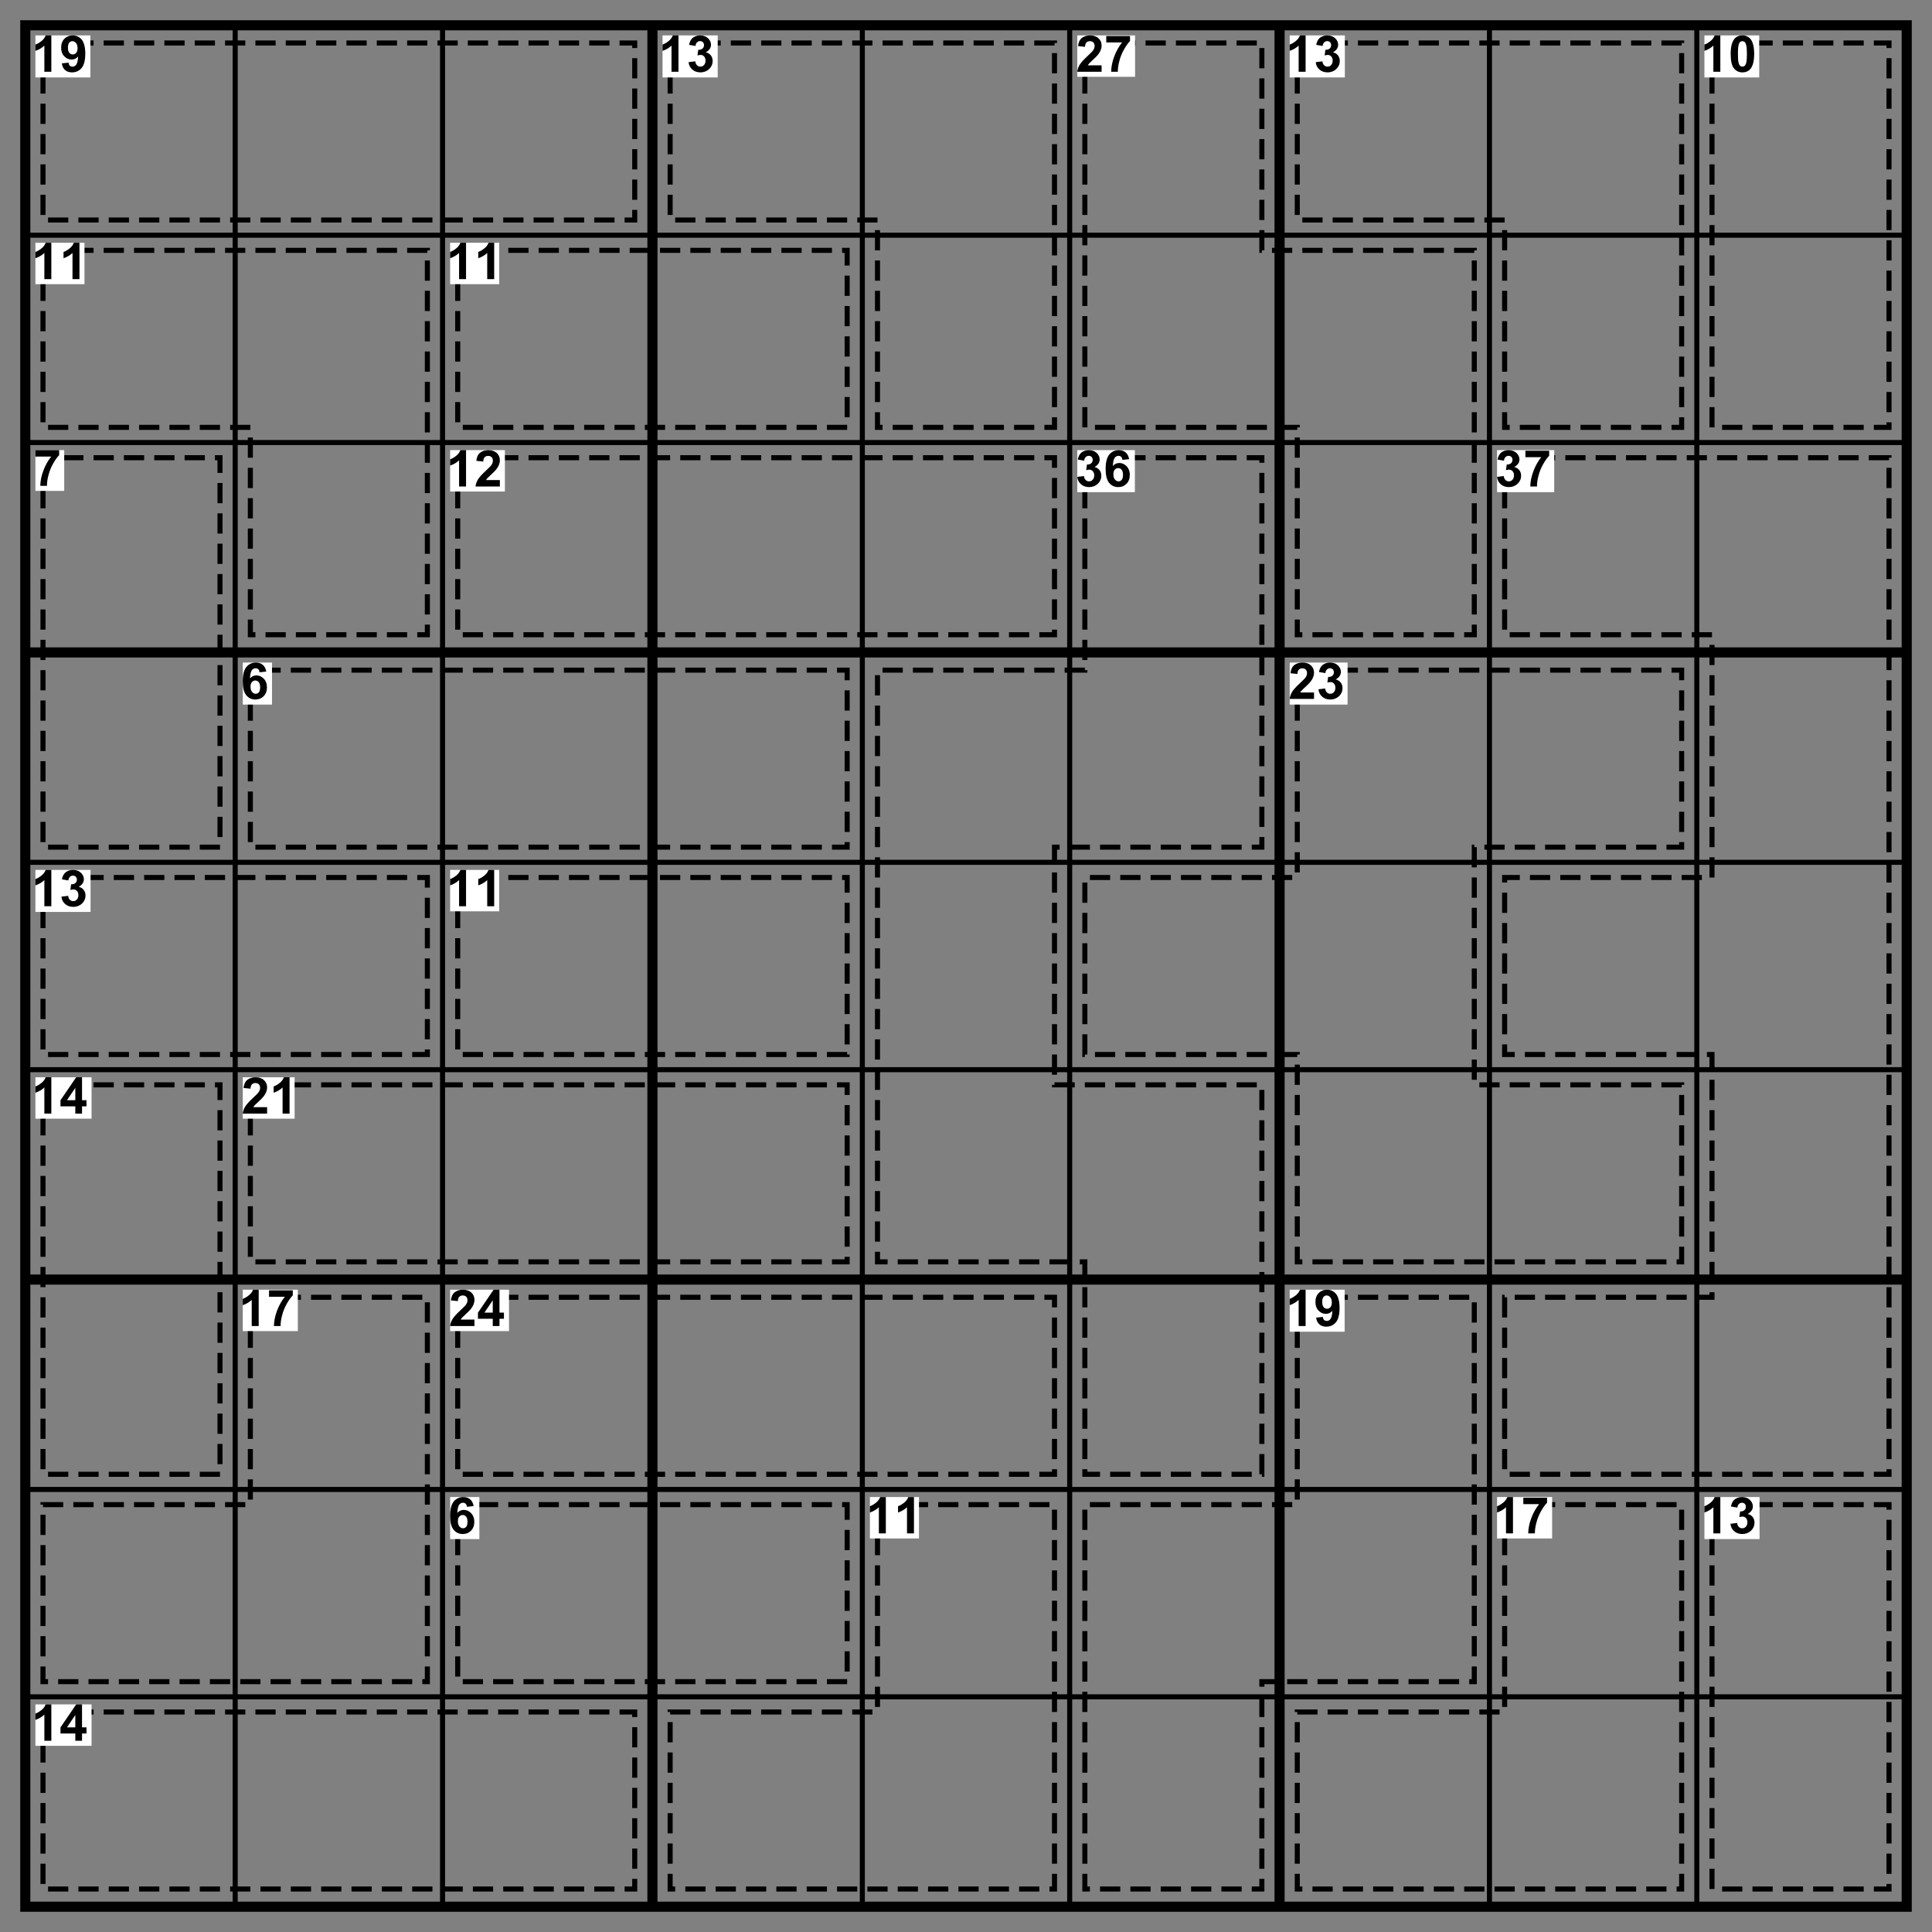 <?xml version="1.0" encoding="UTF-8"?>
<svg xmlns="http://www.w3.org/2000/svg" xmlns:xlink="http://www.w3.org/1999/xlink" width="191pt" height="191pt" viewBox="0 0 191 191" version="1.1">
<rect x="0" y="0" width="191" height="191" fill="#808080" stroke="none"/>
<defs>
<g>
<symbol overflow="visible" id="glyph0-0">
<path style="stroke:none;" d="M 0.625 0 L 0.625 -3.125 L 3.125 -3.125 L 3.125 0 Z M 0.703 -0.078 L 3.047 -0.078 L 3.047 -3.047 L 0.703 -3.047 Z M 0.703 -0.078 "/>
</symbol>
<symbol overflow="visible" id="glyph0-1">
<path style="stroke:none;" d="M 1.969 0 L 1.281 0 L 1.281 -2.586 C 1.027 -2.348 0.73 -2.176 0.395 -2.066 L 0.395 -2.688 C 0.57 -2.746 0.766 -2.855 0.977 -3.02 C 1.184 -3.18 1.328 -3.371 1.41 -3.594 L 1.969 -3.594 Z M 1.969 0 "/>
</symbol>
<symbol overflow="visible" id="glyph0-2">
<path style="stroke:none;" d="M 0.227 -0.828 L 0.891 -0.902 C 0.906 -0.766 0.945 -0.664 1.016 -0.602 C 1.082 -0.535 1.176 -0.504 1.289 -0.504 C 1.43 -0.504 1.547 -0.566 1.648 -0.699 C 1.746 -0.824 1.812 -1.094 1.84 -1.508 C 1.668 -1.305 1.453 -1.207 1.195 -1.207 C 0.914 -1.207 0.668 -1.312 0.465 -1.531 C 0.258 -1.746 0.156 -2.031 0.16 -2.383 C 0.156 -2.742 0.266 -3.035 0.48 -3.258 C 0.695 -3.48 0.969 -3.59 1.305 -3.594 C 1.668 -3.59 1.965 -3.449 2.199 -3.172 C 2.426 -2.887 2.543 -2.426 2.547 -1.789 C 2.543 -1.129 2.422 -0.656 2.184 -0.371 C 1.938 -0.082 1.621 0.059 1.238 0.062 C 0.953 0.059 0.727 -0.012 0.559 -0.16 C 0.383 -0.305 0.273 -0.527 0.227 -0.828 Z M 1.781 -2.328 C 1.781 -2.547 1.73 -2.719 1.629 -2.84 C 1.527 -2.961 1.406 -3.023 1.273 -3.023 C 1.145 -3.023 1.039 -2.973 0.957 -2.875 C 0.871 -2.773 0.832 -2.609 0.832 -2.383 C 0.832 -2.148 0.875 -1.977 0.969 -1.871 C 1.055 -1.762 1.172 -1.711 1.312 -1.711 C 1.441 -1.711 1.551 -1.762 1.645 -1.867 C 1.734 -1.969 1.781 -2.121 1.781 -2.328 Z M 1.781 -2.328 "/>
</symbol>
<symbol overflow="visible" id="glyph0-3">
<path style="stroke:none;" d="M 0.188 -0.949 L 0.852 -1.031 C 0.867 -0.859 0.926 -0.727 1.023 -0.641 C 1.113 -0.547 1.227 -0.504 1.359 -0.508 C 1.5 -0.504 1.617 -0.559 1.715 -0.668 C 1.812 -0.773 1.863 -0.918 1.863 -1.102 C 1.863 -1.273 1.816 -1.41 1.723 -1.512 C 1.629 -1.613 1.516 -1.664 1.383 -1.664 C 1.297 -1.664 1.191 -1.645 1.07 -1.613 L 1.145 -2.172 C 1.324 -2.164 1.465 -2.203 1.566 -2.293 C 1.66 -2.375 1.711 -2.488 1.715 -2.633 C 1.711 -2.75 1.676 -2.848 1.605 -2.922 C 1.535 -2.992 1.441 -3.027 1.324 -3.031 C 1.207 -3.027 1.105 -2.988 1.023 -2.906 C 0.938 -2.824 0.887 -2.703 0.871 -2.551 L 0.238 -2.66 C 0.281 -2.875 0.348 -3.047 0.438 -3.176 C 0.523 -3.305 0.648 -3.406 0.809 -3.48 C 0.965 -3.555 1.141 -3.59 1.344 -3.594 C 1.676 -3.59 1.945 -3.484 2.152 -3.273 C 2.316 -3.094 2.402 -2.895 2.406 -2.676 C 2.402 -2.359 2.23 -2.109 1.891 -1.922 C 2.09 -1.879 2.254 -1.781 2.379 -1.629 C 2.504 -1.473 2.566 -1.285 2.566 -1.074 C 2.566 -0.754 2.449 -0.488 2.223 -0.27 C 1.988 -0.051 1.703 0.059 1.363 0.062 C 1.039 0.059 0.77 -0.031 0.559 -0.219 C 0.34 -0.402 0.219 -0.648 0.188 -0.949 Z M 0.188 -0.949 "/>
</symbol>
<symbol overflow="visible" id="glyph0-4">
<path style="stroke:none;" d="M 2.531 -0.637 L 2.531 0 L 0.125 0 C 0.148 -0.238 0.227 -0.465 0.359 -0.684 C 0.484 -0.898 0.742 -1.184 1.129 -1.543 C 1.438 -1.828 1.629 -2.023 1.699 -2.129 C 1.793 -2.266 1.84 -2.406 1.84 -2.547 C 1.84 -2.699 1.797 -2.816 1.715 -2.898 C 1.633 -2.98 1.52 -3.023 1.375 -3.023 C 1.23 -3.023 1.117 -2.98 1.035 -2.895 C 0.945 -2.809 0.898 -2.664 0.891 -2.465 L 0.203 -2.535 C 0.242 -2.91 0.371 -3.18 0.586 -3.348 C 0.801 -3.508 1.07 -3.59 1.395 -3.594 C 1.746 -3.59 2.023 -3.496 2.227 -3.309 C 2.43 -3.117 2.531 -2.879 2.531 -2.598 C 2.531 -2.434 2.5 -2.281 2.441 -2.137 C 2.383 -1.988 2.293 -1.836 2.168 -1.68 C 2.082 -1.57 1.93 -1.418 1.719 -1.223 C 1.5 -1.023 1.363 -0.891 1.305 -0.828 C 1.246 -0.758 1.199 -0.695 1.168 -0.637 Z M 2.531 -0.637 "/>
</symbol>
<symbol overflow="visible" id="glyph0-5">
<path style="stroke:none;" d="M 0.211 -2.895 L 0.211 -3.531 L 2.559 -3.531 L 2.559 -3.031 C 2.363 -2.836 2.168 -2.562 1.969 -2.211 C 1.766 -1.852 1.609 -1.473 1.508 -1.074 C 1.398 -0.668 1.348 -0.312 1.355 0 L 0.695 0 C 0.703 -0.492 0.805 -0.996 1 -1.512 C 1.191 -2.027 1.449 -2.488 1.773 -2.895 Z M 0.211 -2.895 "/>
</symbol>
<symbol overflow="visible" id="glyph0-6">
<path style="stroke:none;" d="M 1.371 -3.594 C 1.715 -3.59 1.984 -3.469 2.184 -3.223 C 2.414 -2.926 2.531 -2.438 2.535 -1.766 C 2.531 -1.086 2.414 -0.602 2.184 -0.305 C 1.984 -0.062 1.715 0.059 1.371 0.062 C 1.023 0.059 0.742 -0.074 0.531 -0.34 C 0.316 -0.605 0.211 -1.082 0.211 -1.773 C 0.211 -2.441 0.328 -2.926 0.562 -3.227 C 0.754 -3.469 1.023 -3.59 1.371 -3.594 Z M 1.371 -3.023 C 1.285 -3.023 1.211 -2.996 1.148 -2.945 C 1.082 -2.891 1.031 -2.797 1 -2.66 C 0.949 -2.48 0.926 -2.18 0.93 -1.766 C 0.926 -1.344 0.945 -1.055 0.992 -0.898 C 1.031 -0.738 1.086 -0.637 1.148 -0.586 C 1.211 -0.531 1.285 -0.504 1.371 -0.508 C 1.453 -0.504 1.527 -0.531 1.594 -0.586 C 1.656 -0.641 1.707 -0.734 1.746 -0.871 C 1.793 -1.047 1.816 -1.344 1.816 -1.766 C 1.816 -2.18 1.793 -2.469 1.75 -2.629 C 1.707 -2.785 1.652 -2.891 1.59 -2.945 C 1.523 -2.996 1.453 -3.023 1.371 -3.023 Z M 1.371 -3.023 "/>
</symbol>
<symbol overflow="visible" id="glyph0-7">
<path style="stroke:none;" d="M 2.535 -2.703 L 1.871 -2.629 C 1.852 -2.766 1.812 -2.867 1.746 -2.934 C 1.676 -2.996 1.586 -3.027 1.48 -3.031 C 1.332 -3.027 1.207 -2.965 1.109 -2.836 C 1.008 -2.703 0.945 -2.43 0.922 -2.023 C 1.09 -2.219 1.305 -2.32 1.559 -2.324 C 1.844 -2.32 2.086 -2.211 2.293 -1.996 C 2.496 -1.777 2.602 -1.496 2.602 -1.152 C 2.602 -0.781 2.492 -0.488 2.277 -0.27 C 2.062 -0.051 1.789 0.059 1.453 0.062 C 1.09 0.059 0.789 -0.078 0.559 -0.359 C 0.324 -0.637 0.211 -1.098 0.211 -1.742 C 0.211 -2.395 0.332 -2.867 0.574 -3.16 C 0.816 -3.445 1.129 -3.59 1.52 -3.594 C 1.789 -3.59 2.016 -3.516 2.195 -3.363 C 2.371 -3.211 2.484 -2.988 2.535 -2.703 Z M 0.98 -1.207 C 0.977 -0.98 1.027 -0.805 1.133 -0.688 C 1.234 -0.562 1.355 -0.504 1.488 -0.508 C 1.613 -0.504 1.715 -0.555 1.801 -0.656 C 1.883 -0.754 1.926 -0.914 1.93 -1.145 C 1.926 -1.371 1.883 -1.543 1.793 -1.656 C 1.699 -1.762 1.586 -1.816 1.453 -1.82 C 1.32 -1.816 1.207 -1.766 1.117 -1.664 C 1.023 -1.559 0.977 -1.406 0.98 -1.207 Z M 0.98 -1.207 "/>
</symbol>
<symbol overflow="visible" id="glyph0-8">
<path style="stroke:none;" d="M 1.559 0 L 1.559 -0.719 L 0.094 -0.719 L 0.094 -1.32 L 1.645 -3.594 L 2.223 -3.594 L 2.223 -1.324 L 2.664 -1.324 L 2.664 -0.719 L 2.223 -0.719 L 2.223 0 Z M 1.559 -1.324 L 1.559 -2.547 L 0.734 -1.324 Z M 1.559 -1.324 "/>
</symbol>
</g>
</defs>
<g id="surface6">
<path style="fill:none;stroke-width:1;stroke-linecap:butt;stroke-linejoin:miter;stroke:rgb(0%,0%,0%);stroke-opacity:1;stroke-miterlimit:10;" d="M 2.5 2.5 L 188.5 2.5 L 188.5 188.5 L 2.5 188.5 Z M 2.5 2.5 "/>
<path style="fill:none;stroke-width:0.5;stroke-linecap:butt;stroke-linejoin:miter;stroke:rgb(0%,0%,0%);stroke-opacity:1;stroke-miterlimit:10;" d="M 23.25 2.5 L 23.25 188.5 M 2.5 23.25 L 188.5 23.25 "/>
<path style="fill:none;stroke-width:0.5;stroke-linecap:butt;stroke-linejoin:miter;stroke:rgb(0%,0%,0%);stroke-opacity:1;stroke-miterlimit:10;" d="M 43.75 2.5 L 43.75 188.5 M 2.5 43.75 L 188.5 43.75 "/>
<path style="fill:none;stroke-width:1;stroke-linecap:butt;stroke-linejoin:miter;stroke:rgb(0%,0%,0%);stroke-opacity:1;stroke-miterlimit:10;" d="M 64.5 2.5 L 64.5 188.5 M 2.5 64.5 L 188.5 64.5 "/>
<path style="fill:none;stroke-width:0.5;stroke-linecap:butt;stroke-linejoin:miter;stroke:rgb(0%,0%,0%);stroke-opacity:1;stroke-miterlimit:10;" d="M 85.25 2.5 L 85.25 188.5 M 2.5 85.25 L 188.5 85.25 "/>
<path style="fill:none;stroke-width:0.5;stroke-linecap:butt;stroke-linejoin:miter;stroke:rgb(0%,0%,0%);stroke-opacity:1;stroke-miterlimit:10;" d="M 105.75 2.5 L 105.75 188.5 M 2.5 105.75 L 188.5 105.75 "/>
<path style="fill:none;stroke-width:1;stroke-linecap:butt;stroke-linejoin:miter;stroke:rgb(0%,0%,0%);stroke-opacity:1;stroke-miterlimit:10;" d="M 126.5 2.5 L 126.5 188.5 M 2.5 126.5 L 188.5 126.5 "/>
<path style="fill:none;stroke-width:0.5;stroke-linecap:butt;stroke-linejoin:miter;stroke:rgb(0%,0%,0%);stroke-opacity:1;stroke-miterlimit:10;" d="M 147.25 2.5 L 147.25 188.5 M 2.5 147.25 L 188.5 147.25 "/>
<path style="fill:none;stroke-width:0.5;stroke-linecap:butt;stroke-linejoin:miter;stroke:rgb(0%,0%,0%);stroke-opacity:1;stroke-miterlimit:10;" d="M 167.75 2.5 L 167.75 188.5 M 2.5 167.75 L 188.5 167.75 "/>
<path style="fill:none;stroke-width:0.5;stroke-linecap:butt;stroke-linejoin:miter;stroke:rgb(0%,0%,0%);stroke-opacity:1;stroke-dasharray:2,1;stroke-miterlimit:10;" d="M 4.25 4.25 L 4.25 21.75 L 62.75 21.75 L 62.75 4.25 L 4.25 4.25 "/>
<path style=" stroke:none;fill-rule:nonzero;fill:rgb(100%,100%,100%);fill-opacity:1;" d="M 3.5 3.5 L 8.934 3.5 L 8.934 7.656 L 3.5 7.656 Z M 3.5 3.5 "/>
<g style="fill:rgb(0%,0%,0%);fill-opacity:1;">
  <use xlink:href="#glyph0-1" x="3.105" y="7.094"/>
  <use xlink:href="#glyph0-2" x="5.886" y="7.094"/>
</g>
<path style="fill:none;stroke-width:0.5;stroke-linecap:butt;stroke-linejoin:miter;stroke:rgb(0%,0%,0%);stroke-opacity:1;stroke-dasharray:2,1;stroke-miterlimit:10;" d="M 66.25 4.25 L 66.25 21.75 L 86.75 21.75 L 86.75 42.25 L 104.25 42.25 L 104.25 4.25 L 66.25 4.25 "/>
<path style=" stroke:none;fill-rule:nonzero;fill:rgb(100%,100%,100%);fill-opacity:1;" d="M 65.5 3.5 L 70.953 3.5 L 70.953 7.656 L 65.5 7.656 Z M 65.5 3.5 "/>
<g style="fill:rgb(0%,0%,0%);fill-opacity:1;">
  <use xlink:href="#glyph0-1" x="65.105" y="7.094"/>
  <use xlink:href="#glyph0-3" x="67.886" y="7.094"/>
</g>
<path style="fill:none;stroke-width:0.5;stroke-linecap:butt;stroke-linejoin:miter;stroke:rgb(0%,0%,0%);stroke-opacity:1;stroke-dasharray:2,1;stroke-miterlimit:10;" d="M 107.25 4.25 L 107.25 42.25 L 128.25 42.25 L 128.25 62.75 L 145.75 62.75 L 145.75 24.75 L 124.75 24.75 L 124.75 4.25 L 107.25 4.25 "/>
<path style=" stroke:none;fill-rule:nonzero;fill:rgb(100%,100%,100%);fill-opacity:1;" d="M 106.5 3.5 L 112.215 3.5 L 112.215 7.594 L 106.5 7.594 Z M 106.5 3.5 "/>
<g style="fill:rgb(0%,0%,0%);fill-opacity:1;">
  <use xlink:href="#glyph0-4" x="106.375" y="7.094"/>
  <use xlink:href="#glyph0-5" x="109.156" y="7.094"/>
</g>
<path style="fill:none;stroke-width:0.5;stroke-linecap:butt;stroke-linejoin:miter;stroke:rgb(0%,0%,0%);stroke-opacity:1;stroke-dasharray:2,1;stroke-miterlimit:10;" d="M 128.25 4.25 L 128.25 21.75 L 148.75 21.75 L 148.75 42.25 L 166.25 42.25 L 166.25 4.25 L 128.25 4.25 "/>
<path style=" stroke:none;fill-rule:nonzero;fill:rgb(100%,100%,100%);fill-opacity:1;" d="M 127.5 3.5 L 132.953 3.5 L 132.953 7.656 L 127.5 7.656 Z M 127.5 3.5 "/>
<g style="fill:rgb(0%,0%,0%);fill-opacity:1;">
  <use xlink:href="#glyph0-1" x="127.105" y="7.094"/>
  <use xlink:href="#glyph0-3" x="129.886" y="7.094"/>
</g>
<path style="fill:none;stroke-width:0.5;stroke-linecap:butt;stroke-linejoin:miter;stroke:rgb(0%,0%,0%);stroke-opacity:1;stroke-dasharray:2,1;stroke-miterlimit:10;" d="M 169.25 4.25 L 169.25 42.25 L 186.75 42.25 L 186.75 4.25 L 169.25 4.25 "/>
<path style=" stroke:none;fill-rule:nonzero;fill:rgb(100%,100%,100%);fill-opacity:1;" d="M 168.5 3.5 L 173.918 3.5 L 173.918 7.656 L 168.5 7.656 Z M 168.5 3.5 "/>
<g style="fill:rgb(0%,0%,0%);fill-opacity:1;">
  <use xlink:href="#glyph0-1" x="168.105" y="7.094"/>
  <use xlink:href="#glyph0-6" x="170.886" y="7.094"/>
</g>
<path style="fill:none;stroke-width:0.5;stroke-linecap:butt;stroke-linejoin:miter;stroke:rgb(0%,0%,0%);stroke-opacity:1;stroke-dasharray:2,1;stroke-miterlimit:10;" d="M 4.25 24.75 L 4.25 42.25 L 24.75 42.25 L 24.75 62.75 L 42.25 62.75 L 42.25 24.75 L 4.25 24.75 "/>
<path style=" stroke:none;fill-rule:nonzero;fill:rgb(100%,100%,100%);fill-opacity:1;" d="M 3.5 24 L 8.352 24 L 8.352 28.094 L 3.5 28.094 Z M 3.5 24 "/>
<g style="fill:rgb(0%,0%,0%);fill-opacity:1;">
  <use xlink:href="#glyph0-1" x="3.105" y="27.594"/>
  <use xlink:href="#glyph0-1" x="5.886" y="27.594"/>
</g>
<path style="fill:none;stroke-width:0.5;stroke-linecap:butt;stroke-linejoin:miter;stroke:rgb(0%,0%,0%);stroke-opacity:1;stroke-dasharray:2,1;stroke-miterlimit:10;" d="M 45.25 24.75 L 45.25 42.25 L 83.75 42.25 L 83.75 24.75 L 45.25 24.75 "/>
<path style=" stroke:none;fill-rule:nonzero;fill:rgb(100%,100%,100%);fill-opacity:1;" d="M 44.5 24 L 49.352 24 L 49.352 28.094 L 44.5 28.094 Z M 44.5 24 "/>
<g style="fill:rgb(0%,0%,0%);fill-opacity:1;">
  <use xlink:href="#glyph0-1" x="44.105" y="27.594"/>
  <use xlink:href="#glyph0-1" x="46.886" y="27.594"/>
</g>
<path style="fill:none;stroke-width:0.5;stroke-linecap:butt;stroke-linejoin:miter;stroke:rgb(0%,0%,0%);stroke-opacity:1;stroke-dasharray:2,1;stroke-miterlimit:10;" d="M 4.25 45.25 L 4.25 83.75 L 21.75 83.75 L 21.75 45.25 L 4.25 45.25 "/>
<path style=" stroke:none;fill-rule:nonzero;fill:rgb(100%,100%,100%);fill-opacity:1;" d="M 3.5 44.5 L 6.348 44.5 L 6.348 48.531 L 3.5 48.531 Z M 3.5 44.5 "/>
<g style="fill:rgb(0%,0%,0%);fill-opacity:1;">
  <use xlink:href="#glyph0-5" x="3.289" y="48.031"/>
</g>
<path style="fill:none;stroke-width:0.5;stroke-linecap:butt;stroke-linejoin:miter;stroke:rgb(0%,0%,0%);stroke-opacity:1;stroke-dasharray:2,1;stroke-miterlimit:10;" d="M 45.25 45.25 L 45.25 62.75 L 104.25 62.75 L 104.25 45.25 L 45.25 45.25 "/>
<path style=" stroke:none;fill-rule:nonzero;fill:rgb(100%,100%,100%);fill-opacity:1;" d="M 44.5 44.5 L 49.914 44.5 L 49.914 48.594 L 44.5 48.594 Z M 44.5 44.5 "/>
<g style="fill:rgb(0%,0%,0%);fill-opacity:1;">
  <use xlink:href="#glyph0-1" x="44.105" y="48.094"/>
  <use xlink:href="#glyph0-4" x="46.886" y="48.094"/>
</g>
<path style="fill:none;stroke-width:0.5;stroke-linecap:butt;stroke-linejoin:miter;stroke:rgb(0%,0%,0%);stroke-opacity:1;stroke-dasharray:2,1;stroke-miterlimit:10;" d="M 107.25 45.25 L 107.25 66.25 L 86.75 66.25 L 86.75 124.75 L 107.25 124.75 L 107.25 145.75 L 124.75 145.75 L 124.75 107.25 L 104.25 107.25 L 104.25 83.75 L 124.75 83.75 L 124.75 45.25 L 107.25 45.25 "/>
<path style=" stroke:none;fill-rule:nonzero;fill:rgb(100%,100%,100%);fill-opacity:1;" d="M 106.5 44.5 L 112.195 44.5 L 112.195 48.656 L 106.5 48.656 Z M 106.5 44.5 "/>
<g style="fill:rgb(0%,0%,0%);fill-opacity:1;">
  <use xlink:href="#glyph0-3" x="106.312" y="48.094"/>
  <use xlink:href="#glyph0-7" x="109.093" y="48.094"/>
</g>
<path style="fill:none;stroke-width:0.5;stroke-linecap:butt;stroke-linejoin:miter;stroke:rgb(0%,0%,0%);stroke-opacity:1;stroke-dasharray:2,1;stroke-miterlimit:10;" d="M 148.75 45.25 L 148.75 62.75 L 169.25 62.75 L 169.25 86.75 L 148.75 86.75 L 148.75 104.25 L 169.25 104.25 L 169.25 128.25 L 148.75 128.25 L 148.75 145.75 L 186.75 145.75 L 186.75 45.25 L 148.75 45.25 "/>
<path style=" stroke:none;fill-rule:nonzero;fill:rgb(100%,100%,100%);fill-opacity:1;" d="M 148 44.5 L 153.652 44.5 L 153.652 48.656 L 148 48.656 Z M 148 44.5 "/>
<g style="fill:rgb(0%,0%,0%);fill-opacity:1;">
  <use xlink:href="#glyph0-3" x="147.812" y="48.094"/>
  <use xlink:href="#glyph0-5" x="150.593" y="48.094"/>
</g>
<path style="fill:none;stroke-width:0.5;stroke-linecap:butt;stroke-linejoin:miter;stroke:rgb(0%,0%,0%);stroke-opacity:1;stroke-dasharray:2,1;stroke-miterlimit:10;" d="M 24.75 66.25 L 24.75 83.75 L 83.75 83.75 L 83.75 66.25 L 24.75 66.25 "/>
<path style=" stroke:none;fill-rule:nonzero;fill:rgb(100%,100%,100%);fill-opacity:1;" d="M 24 65.5 L 26.891 65.5 L 26.891 69.656 L 24 69.656 Z M 24 65.5 "/>
<g style="fill:rgb(0%,0%,0%);fill-opacity:1;">
  <use xlink:href="#glyph0-7" x="23.789" y="69.094"/>
</g>
<path style="fill:none;stroke-width:0.5;stroke-linecap:butt;stroke-linejoin:miter;stroke:rgb(0%,0%,0%);stroke-opacity:1;stroke-dasharray:2,1;stroke-miterlimit:10;" d="M 128.25 66.25 L 128.25 86.75 L 107.25 86.75 L 107.25 104.25 L 128.25 104.25 L 128.25 124.75 L 166.25 124.75 L 166.25 107.25 L 145.75 107.25 L 145.75 83.75 L 166.25 83.75 L 166.25 66.25 L 128.25 66.25 "/>
<path style=" stroke:none;fill-rule:nonzero;fill:rgb(100%,100%,100%);fill-opacity:1;" d="M 127.5 65.5 L 133.223 65.5 L 133.223 69.656 L 127.5 69.656 Z M 127.5 65.5 "/>
<g style="fill:rgb(0%,0%,0%);fill-opacity:1;">
  <use xlink:href="#glyph0-4" x="127.375" y="69.094"/>
  <use xlink:href="#glyph0-3" x="130.156" y="69.094"/>
</g>
<path style="fill:none;stroke-width:0.5;stroke-linecap:butt;stroke-linejoin:miter;stroke:rgb(0%,0%,0%);stroke-opacity:1;stroke-dasharray:2,1;stroke-miterlimit:10;" d="M 4.25 86.75 L 4.25 104.25 L 42.25 104.25 L 42.25 86.75 L 4.25 86.75 "/>
<path style=" stroke:none;fill-rule:nonzero;fill:rgb(100%,100%,100%);fill-opacity:1;" d="M 3.5 86 L 8.953 86 L 8.953 90.156 L 3.5 90.156 Z M 3.5 86 "/>
<g style="fill:rgb(0%,0%,0%);fill-opacity:1;">
  <use xlink:href="#glyph0-1" x="3.105" y="89.594"/>
  <use xlink:href="#glyph0-3" x="5.886" y="89.594"/>
</g>
<path style="fill:none;stroke-width:0.5;stroke-linecap:butt;stroke-linejoin:miter;stroke:rgb(0%,0%,0%);stroke-opacity:1;stroke-dasharray:2,1;stroke-miterlimit:10;" d="M 45.25 86.75 L 45.25 104.25 L 83.75 104.25 L 83.75 86.75 L 45.25 86.75 "/>
<path style=" stroke:none;fill-rule:nonzero;fill:rgb(100%,100%,100%);fill-opacity:1;" d="M 44.5 86 L 49.352 86 L 49.352 90.094 L 44.5 90.094 Z M 44.5 86 "/>
<g style="fill:rgb(0%,0%,0%);fill-opacity:1;">
  <use xlink:href="#glyph0-1" x="44.105" y="89.594"/>
  <use xlink:href="#glyph0-1" x="46.886" y="89.594"/>
</g>
<path style="fill:none;stroke-width:0.5;stroke-linecap:butt;stroke-linejoin:miter;stroke:rgb(0%,0%,0%);stroke-opacity:1;stroke-dasharray:2,1;stroke-miterlimit:10;" d="M 4.25 107.25 L 4.25 145.75 L 21.75 145.75 L 21.75 107.25 L 4.25 107.25 "/>
<path style=" stroke:none;fill-rule:nonzero;fill:rgb(100%,100%,100%);fill-opacity:1;" d="M 3.5 106.5 L 9.051 106.5 L 9.051 110.594 L 3.5 110.594 Z M 3.5 106.5 "/>
<g style="fill:rgb(0%,0%,0%);fill-opacity:1;">
  <use xlink:href="#glyph0-1" x="3.105" y="110.094"/>
  <use xlink:href="#glyph0-8" x="5.886" y="110.094"/>
</g>
<path style="fill:none;stroke-width:0.5;stroke-linecap:butt;stroke-linejoin:miter;stroke:rgb(0%,0%,0%);stroke-opacity:1;stroke-dasharray:2,1;stroke-miterlimit:10;" d="M 24.75 107.25 L 24.75 124.75 L 83.75 124.75 L 83.75 107.25 L 24.75 107.25 "/>
<path style=" stroke:none;fill-rule:nonzero;fill:rgb(100%,100%,100%);fill-opacity:1;" d="M 24 106.5 L 29.125 106.5 L 29.125 110.594 L 24 110.594 Z M 24 106.5 "/>
<g style="fill:rgb(0%,0%,0%);fill-opacity:1;">
  <use xlink:href="#glyph0-4" x="23.875" y="110.094"/>
  <use xlink:href="#glyph0-1" x="26.656" y="110.094"/>
</g>
<path style="fill:none;stroke-width:0.5;stroke-linecap:butt;stroke-linejoin:miter;stroke:rgb(0%,0%,0%);stroke-opacity:1;stroke-dasharray:2,1;stroke-miterlimit:10;" d="M 24.75 128.25 L 24.75 148.75 L 4.25 148.75 L 4.25 166.25 L 42.25 166.25 L 42.25 128.25 L 24.75 128.25 "/>
<path style=" stroke:none;fill-rule:nonzero;fill:rgb(100%,100%,100%);fill-opacity:1;" d="M 24 127.5 L 29.445 127.5 L 29.445 131.594 L 24 131.594 Z M 24 127.5 "/>
<g style="fill:rgb(0%,0%,0%);fill-opacity:1;">
  <use xlink:href="#glyph0-1" x="23.605" y="131.094"/>
  <use xlink:href="#glyph0-5" x="26.386" y="131.094"/>
</g>
<path style="fill:none;stroke-width:0.5;stroke-linecap:butt;stroke-linejoin:miter;stroke:rgb(0%,0%,0%);stroke-opacity:1;stroke-dasharray:2,1;stroke-miterlimit:10;" d="M 45.25 128.25 L 45.25 145.75 L 104.25 145.75 L 104.25 128.25 L 45.25 128.25 "/>
<path style=" stroke:none;fill-rule:nonzero;fill:rgb(100%,100%,100%);fill-opacity:1;" d="M 44.5 127.5 L 50.32 127.5 L 50.32 131.594 L 44.5 131.594 Z M 44.5 127.5 "/>
<g style="fill:rgb(0%,0%,0%);fill-opacity:1;">
  <use xlink:href="#glyph0-4" x="44.375" y="131.094"/>
  <use xlink:href="#glyph0-8" x="47.156" y="131.094"/>
</g>
<path style="fill:none;stroke-width:0.5;stroke-linecap:butt;stroke-linejoin:miter;stroke:rgb(0%,0%,0%);stroke-opacity:1;stroke-dasharray:2,1;stroke-miterlimit:10;" d="M 128.25 128.25 L 128.25 148.75 L 107.25 148.75 L 107.25 186.75 L 124.75 186.75 L 124.75 166.25 L 145.75 166.25 L 145.75 128.25 L 128.25 128.25 "/>
<path style=" stroke:none;fill-rule:nonzero;fill:rgb(100%,100%,100%);fill-opacity:1;" d="M 127.5 127.5 L 132.934 127.5 L 132.934 131.656 L 127.5 131.656 Z M 127.5 127.5 "/>
<g style="fill:rgb(0%,0%,0%);fill-opacity:1;">
  <use xlink:href="#glyph0-1" x="127.105" y="131.094"/>
  <use xlink:href="#glyph0-2" x="129.886" y="131.094"/>
</g>
<path style="fill:none;stroke-width:0.5;stroke-linecap:butt;stroke-linejoin:miter;stroke:rgb(0%,0%,0%);stroke-opacity:1;stroke-dasharray:2,1;stroke-miterlimit:10;" d="M 45.25 148.75 L 45.25 166.25 L 83.75 166.25 L 83.75 148.75 L 45.25 148.75 "/>
<path style=" stroke:none;fill-rule:nonzero;fill:rgb(100%,100%,100%);fill-opacity:1;" d="M 44.5 148 L 47.391 148 L 47.391 152.156 L 44.5 152.156 Z M 44.5 148 "/>
<g style="fill:rgb(0%,0%,0%);fill-opacity:1;">
  <use xlink:href="#glyph0-7" x="44.289" y="151.594"/>
</g>
<path style="fill:none;stroke-width:0.5;stroke-linecap:butt;stroke-linejoin:miter;stroke:rgb(0%,0%,0%);stroke-opacity:1;stroke-dasharray:2,1;stroke-miterlimit:10;" d="M 86.75 148.75 L 86.75 169.25 L 66.25 169.25 L 66.25 186.75 L 104.25 186.75 L 104.25 148.75 L 86.75 148.75 "/>
<path style=" stroke:none;fill-rule:nonzero;fill:rgb(100%,100%,100%);fill-opacity:1;" d="M 86 148 L 90.852 148 L 90.852 152.094 L 86 152.094 Z M 86 148 "/>
<g style="fill:rgb(0%,0%,0%);fill-opacity:1;">
  <use xlink:href="#glyph0-1" x="85.605" y="151.594"/>
  <use xlink:href="#glyph0-1" x="88.386" y="151.594"/>
</g>
<path style="fill:none;stroke-width:0.5;stroke-linecap:butt;stroke-linejoin:miter;stroke:rgb(0%,0%,0%);stroke-opacity:1;stroke-dasharray:2,1;stroke-miterlimit:10;" d="M 148.75 148.75 L 148.75 169.25 L 128.25 169.25 L 128.25 186.75 L 166.25 186.75 L 166.25 148.75 L 148.75 148.75 "/>
<path style=" stroke:none;fill-rule:nonzero;fill:rgb(100%,100%,100%);fill-opacity:1;" d="M 148 148 L 153.445 148 L 153.445 152.094 L 148 152.094 Z M 148 148 "/>
<g style="fill:rgb(0%,0%,0%);fill-opacity:1;">
  <use xlink:href="#glyph0-1" x="147.605" y="151.594"/>
  <use xlink:href="#glyph0-5" x="150.386" y="151.594"/>
</g>
<path style="fill:none;stroke-width:0.5;stroke-linecap:butt;stroke-linejoin:miter;stroke:rgb(0%,0%,0%);stroke-opacity:1;stroke-dasharray:2,1;stroke-miterlimit:10;" d="M 169.25 148.75 L 169.25 186.75 L 186.75 186.75 L 186.75 148.75 L 169.25 148.75 "/>
<path style=" stroke:none;fill-rule:nonzero;fill:rgb(100%,100%,100%);fill-opacity:1;" d="M 168.5 148 L 173.953 148 L 173.953 152.156 L 168.5 152.156 Z M 168.5 148 "/>
<g style="fill:rgb(0%,0%,0%);fill-opacity:1;">
  <use xlink:href="#glyph0-1" x="168.105" y="151.594"/>
  <use xlink:href="#glyph0-3" x="170.886" y="151.594"/>
</g>
<path style="fill:none;stroke-width:0.5;stroke-linecap:butt;stroke-linejoin:miter;stroke:rgb(0%,0%,0%);stroke-opacity:1;stroke-dasharray:2,1;stroke-miterlimit:10;" d="M 4.25 169.25 L 4.25 186.75 L 62.75 186.75 L 62.75 169.25 L 4.25 169.25 "/>
<path style=" stroke:none;fill-rule:nonzero;fill:rgb(100%,100%,100%);fill-opacity:1;" d="M 3.5 168.5 L 9.051 168.5 L 9.051 172.594 L 3.5 172.594 Z M 3.5 168.5 "/>
<g style="fill:rgb(0%,0%,0%);fill-opacity:1;">
  <use xlink:href="#glyph0-1" x="3.105" y="172.094"/>
  <use xlink:href="#glyph0-8" x="5.886" y="172.094"/>
</g>
</g>
</svg>
